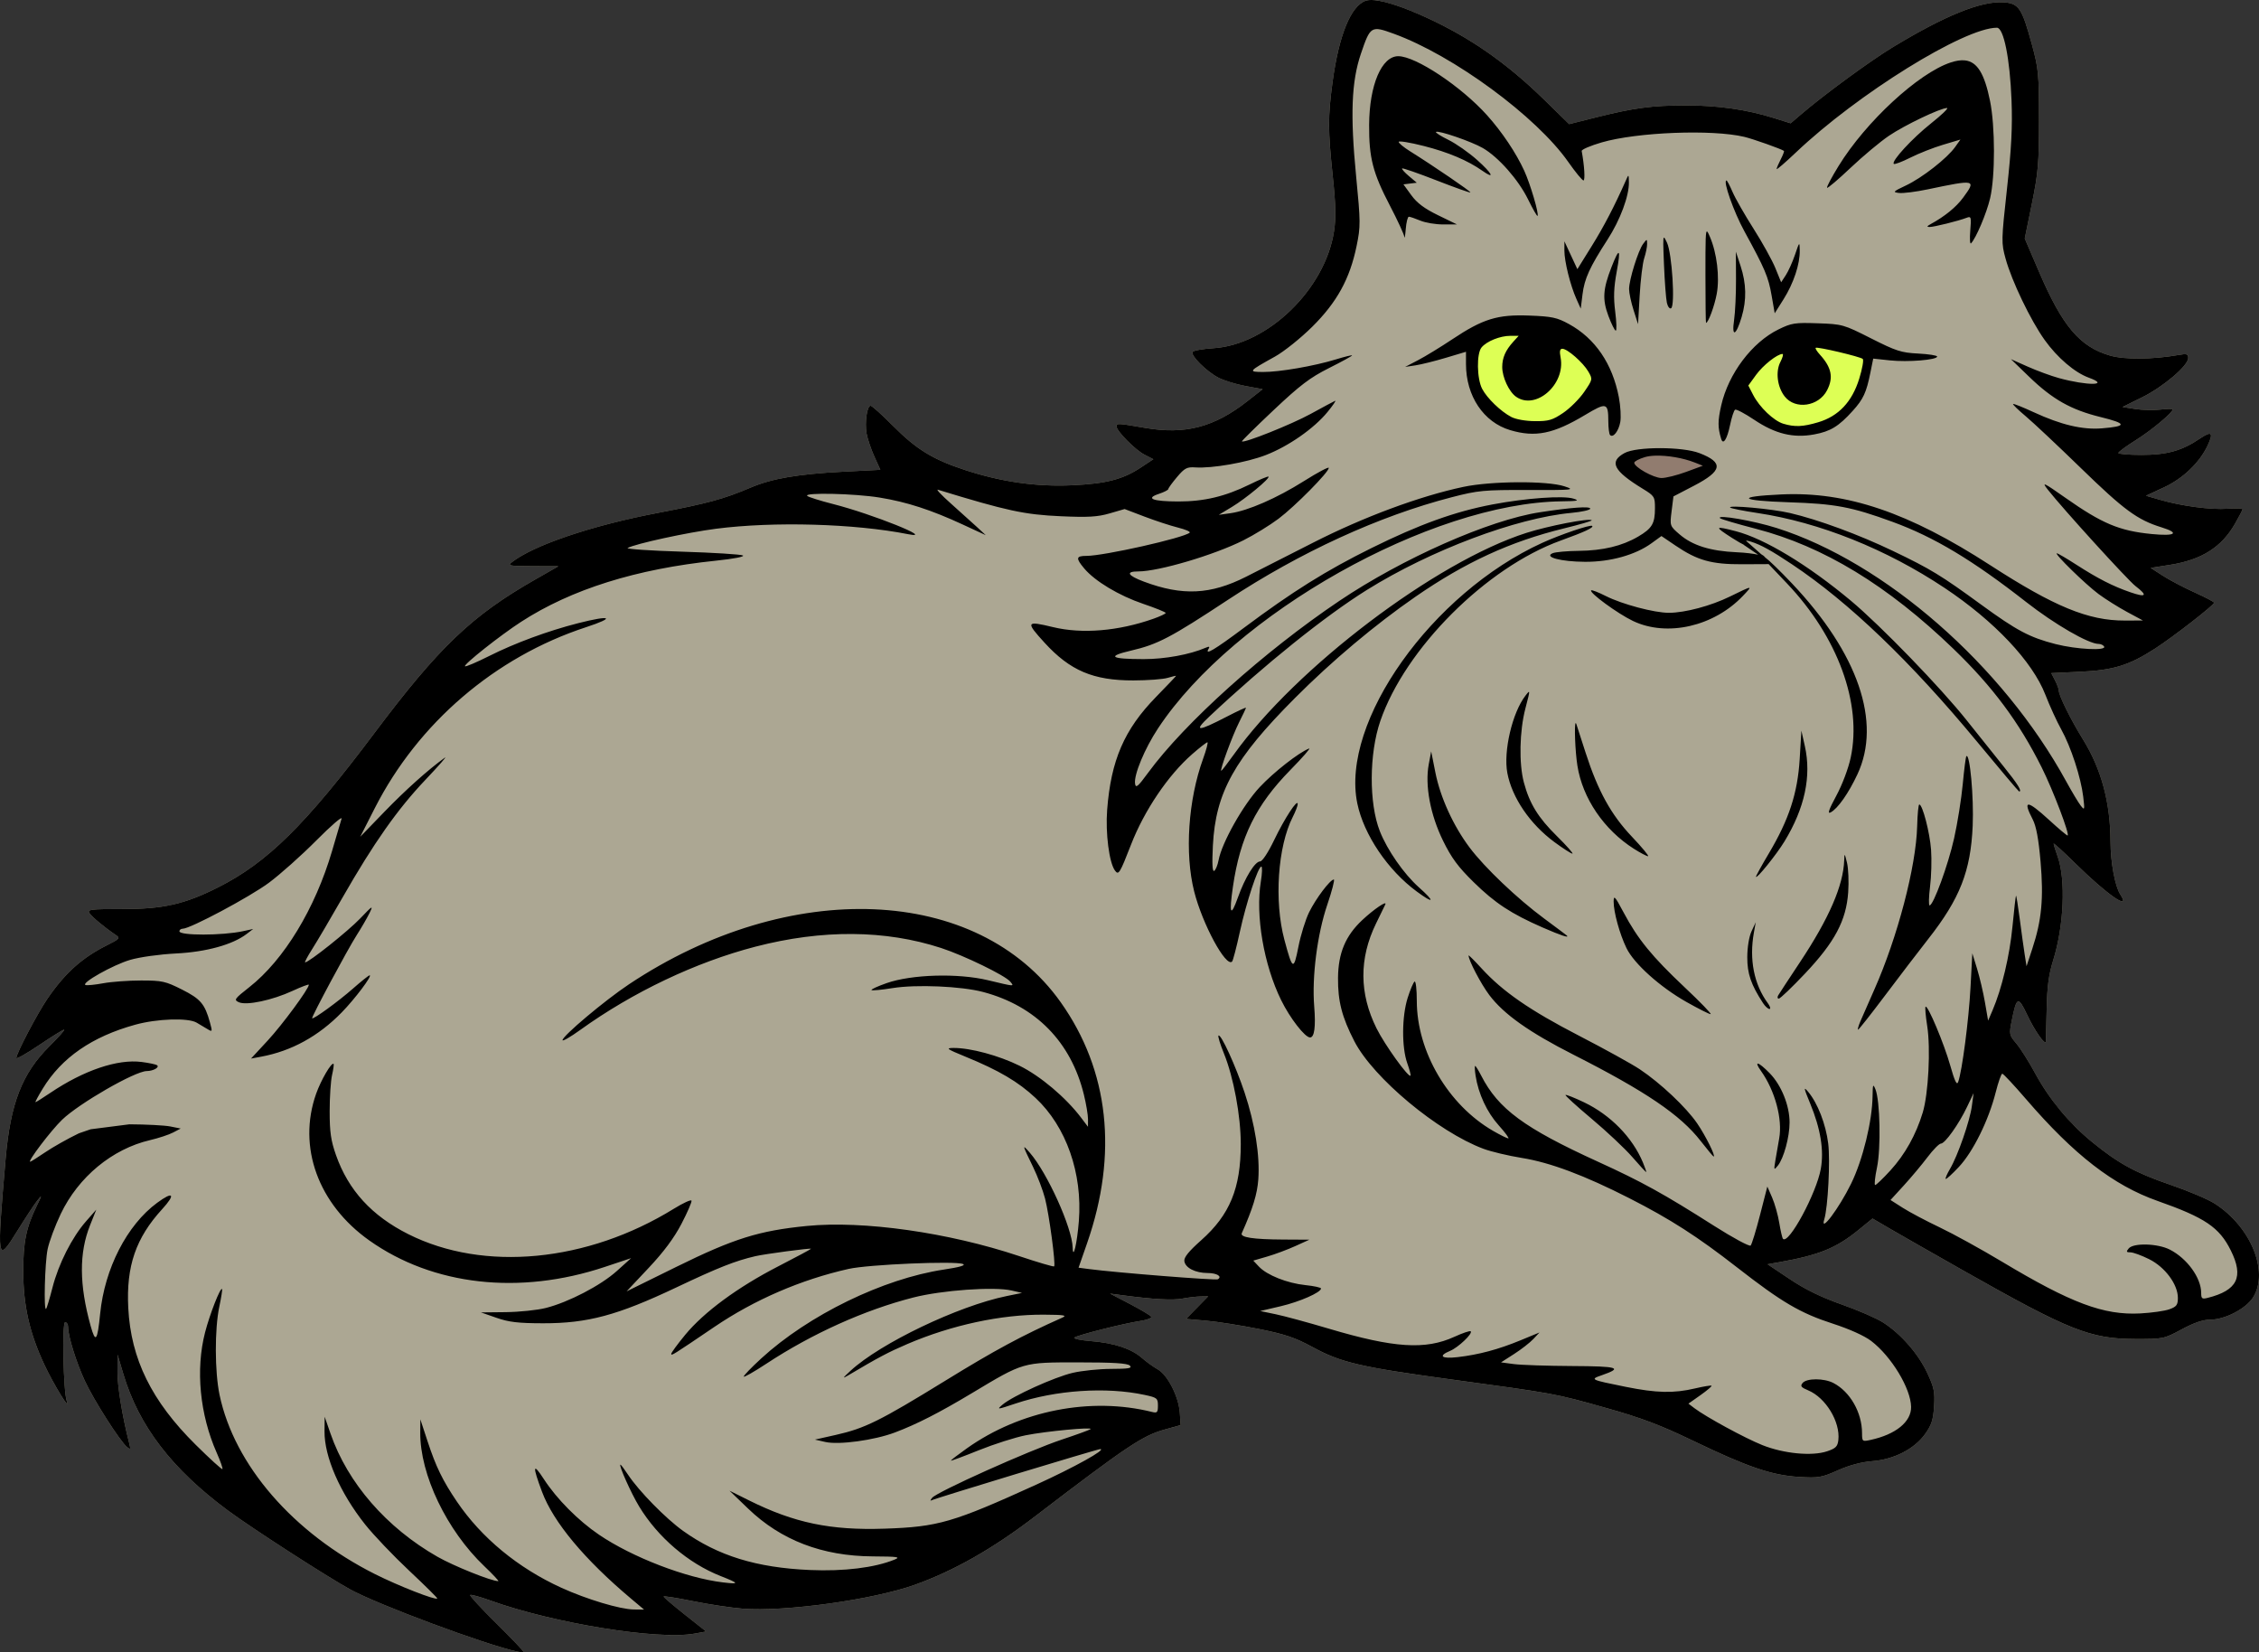 <?xml version="1.0" encoding="UTF-8" standalone="no"?>
<!-- Created with Inkscape (http://www.inkscape.org/) -->

<svg
   version="1.1"
   id="svg1"
   width="1163.516"
   height="850.843"
   viewBox="0 0 1163.516 850.843"
   sodipodi:docname="55.svg"
   inkscape:version="1.3.2 (091e20ef0f, 2023-11-25)"
   xmlns:inkscape="http://www.inkscape.org/namespaces/inkscape"
   xmlns:sodipodi="http://sodipodi.sourceforge.net/DTD/sodipodi-0.dtd"
   xmlns="http://www.w3.org/2000/svg"
   xmlns:svg="http://www.w3.org/2000/svg">
  <rect x="0" y="0" width="1163.516" height="850.843" fill="#333333" stroke="none"/>
  <defs
     id="defs1" />
  <sodipodi:namedview
     id="namedview1"
     pagecolor="#ffffff"
     bordercolor="#000000"
     borderopacity="0.25"
     inkscape:showpageshadow="2"
     inkscape:pageopacity="0.0"
     inkscape:pagecheckerboard="0"
     inkscape:deskcolor="#d1d1d1"
     showgrid="false"
     inkscape:zoom="0.49186107"
     inkscape:cx="820.3536"
     inkscape:cy="212.45837"
     inkscape:window-width="1920"
     inkscape:window-height="1011"
     inkscape:window-x="0"
     inkscape:window-y="0"
     inkscape:window-maximized="1"
     inkscape:current-layer="layer1" />
  <g
     inkscape:groupmode="layer"
     id="layer1"
     inkscape:label="Layer 1"
     transform="translate(-246.266,-212.39)">
    <path
       style="fill:#aca793"
       d="m 512.667,1062.932 c -16.334,-3.532 -71.743,-24.143 -86,-31.99 -12.218,-6.725 -50.702,-31.552 -62.931,-40.6 -28.932,-21.404 -45.955,-43.603 -53.94,-70.343 l -2.986,-10 -0.054,8.667 c -0.047,7.491 2.508,23.123 5.991,36.667 0.893,3.471 0.763,3.781 -0.986,2.341 -3.703,-3.048 -17.218,-24.235 -21.837,-34.231 -4.467,-9.668 -8.59,-22.975 -8.59,-27.723 0,-1.313 -0.683,-2.387 -1.517,-2.387 -1.679,0 -0.923,35.793 0.859,40.667 2.203,6.024 -6.73,-8.504 -11.539,-18.764 -7.647,-16.318 -10.832,-30.326 -10.891,-47.902 -0.052,-15.293 1.5,-22.828 7.029,-34.123 2.688,-5.492 2.701,-5.658 0.203,-2.543 -1.47,1.833 -6.139,8.93 -10.374,15.771 -10.41,16.813 -10.544,15.973 -5.944,-37.252 2.472,-28.606 8.495,-44.062 22.621,-58.049 4.705,-4.658 8.071,-8.47 7.48,-8.47 -0.59,0 -6.366,3.576 -12.834,7.946 -6.468,4.37 -11.76,7.357 -11.76,6.637 0,-2.319 10.869,-23.021 16.057,-30.583 9.032,-13.165 17.801,-21.045 30.504,-27.413 6.683,-3.35 7.035,-3.754 4.667,-5.354 -5.808,-3.926 -12.346,-9.363 -13.593,-11.305 -1.18,-1.838 0.725,-2.07 16.85,-2.052 21.127,0.022 32.1,-2.453 49.375,-11.139 25.424,-12.783 44.994,-32.082 80.517,-79.404 33.411,-44.508 50.164,-60.51 82.901,-79.186 l 11.944,-6.814 -13.277,-0.042 c -12.252,-0.039 -13.071,-0.202 -10.611,-2.108 11.282,-8.738 41.091,-18.815 74.667,-25.241 26.423,-5.057 34.409,-7.233 48.374,-13.181 10.851,-4.622 24.468,-6.936 47.811,-8.126 l 18.852,-0.961 -3.093,-6.837 c -1.701,-3.76 -3.501,-9.087 -4,-11.837 -1.029,-5.674 0.225,-14.333 2.075,-14.333 0.677,0 5.9,4.697 11.606,10.438 12.007,12.079 20.511,17.275 37.2,22.729 18.574,6.07 36.762,8.647 55.014,7.795 17.576,-0.82 26.127,-3.035 35.374,-9.159 l 6.425,-4.256 -4.583,-2.351 c -4.73,-2.427 -14.388,-12.182 -14.388,-14.533 0,-1.729 0.5,-1.703 14.763,0.758 20.596,3.554 35.588,-0.376 52.716,-13.818 l 7.8,-6.122 -8.798,-1.624 c -4.839,-0.893 -11.127,-2.824 -13.973,-4.29 -6.115,-3.15 -14.476,-11.461 -13.356,-13.274 0.432,-0.699 5.302,-1.561 10.822,-1.915 27.959,-1.794 57.46,-30.389 62.039,-60.132 1.072,-6.965 0.923,-13.623 -0.641,-28.506 -2.498,-23.777 -2.511,-30.523 -0.099,-48.406 3.248,-24.077 9.396,-39.197 17.03,-41.882 4.473,-1.573 15.925,1.598 31.435,8.704 22.43,10.276 41.311,23.449 60.502,42.21 l 12.908,12.619 13.759,-3.459 c 19.556,-4.917 28.971,-6.17 46.426,-6.18 16.414,-0.009 31.413,2.146 45.275,6.506 l 8.608,2.707 5.392,-4.625 c 11.499,-9.863 35.272,-27.299 46.725,-34.27 27.139,-16.519 45.914,-24.157 57.535,-23.406 7.873,0.509 9.46,2.869 14.624,21.742 3.378,12.346 3.648,15.208 3.652,38.667 0,22.437 -0.416,27.385 -3.672,43.275 l -3.676,17.941 7.474,17.392 c 11.959,27.828 20.925,38.382 36.44,42.892 7.465,2.17 21.965,2.046 35.289,-0.302 4.277,-0.754 5,-0.528 5,1.559 0,3.92 -12.802,14.834 -23.743,20.242 l -10.098,4.991 6.587,1.038 c 3.623,0.571 9.437,0.702 12.921,0.293 3.483,-0.41 6.333,-0.462 6.333,-0.116 0,1.686 -10.988,10.86 -18.989,15.853 -4.944,3.086 -8.994,6.06 -9,6.61 -0.01,0.55 5.382,1 11.974,1 13.098,0 20.843,-2.176 30.076,-8.45 6.004,-4.08 7.091,-3.049 3.893,3.691 -4.189,8.827 -12.699,16.962 -22.489,21.497 l -9.239,4.279 7.22,2.097 c 11.107,3.226 26.24,5.23 34.806,4.611 4.261,-0.308 7.741,-0.222 7.734,0.191 -0.01,0.413 -1.772,3.819 -3.922,7.567 -6.921,12.067 -17.157,18.549 -33.343,21.116 l -10.056,1.595 6.352,4.083 c 3.494,2.246 10.843,6.102 16.332,8.57 5.489,2.468 9.981,4.84 9.981,5.272 0,1.231 -21.087,17.608 -30.471,23.662 -13.358,8.618 -21.348,11.087 -38.467,11.888 l -14.94,0.699 1.94,3.75 c 1.067,2.063 1.939,4.419 1.939,5.235 0,2.563 6.117,14.913 12.477,25.189 9.476,15.312 14.097,32.566 14.164,52.881 0.034,10.4 2.334,22.79 4.98,26.829 5.92,9.036 -6.484,0.493 -23.287,-16.037 -6.05,-5.952 -11,-10.46 -11,-10.019 0,0.442 0.938,3.428 2.085,6.637 4.256,11.911 3.224,35.738 -2.314,53.456 -2.287,7.316 -3.113,13.493 -3.348,25.045 -0.172,8.433 -0.357,15.933 -0.412,16.667 -0.188,2.528 -5.742,-5.355 -9.734,-13.817 -4.514,-9.569 -5.35,-9.243 -7.818,3.048 -1.433,7.134 -1.363,7.486 2.366,11.917 2.113,2.511 6.44,9.358 9.616,15.215 7.269,13.408 17.462,25.74 29.233,35.37 13.614,11.138 22.513,15.998 40.644,22.198 8.992,3.075 19.168,7.39 22.612,9.59 18.587,11.87 28.096,34.954 19.877,48.253 -3.625,5.865 -14.517,11.56 -22.112,11.56 -3.756,0 -8.335,1.553 -14.738,5 -9.148,4.924 -9.513,4.999 -23.956,4.957 -23.128,-0.067 -33.867,-4.327 -87.751,-34.811 -16.27,-9.204 -33.618,-19.096 -38.551,-21.982 l -8.969,-5.246 -7.205,5.868 c -11.534,9.395 -20.34,12.976 -40.858,16.617 l -6,1.065 11.48,7.675 c 7.975,5.332 16.116,9.306 26.667,13.017 8.352,2.938 17.977,7.128 21.389,9.312 9.119,5.837 18.088,16.091 22.703,25.952 3.522,7.527 3.992,9.83 3.52,17.25 -0.441,6.926 -1.331,9.655 -4.657,14.278 -5.544,7.705 -16.017,13.058 -27.233,13.921 -5.463,0.42 -11.818,2.119 -17.656,4.719 -8.387,3.736 -9.998,4.01 -20,3.399 -14.027,-0.856 -26.414,-5.067 -54.212,-18.433 -17.469,-8.399 -26.842,-11.938 -45.509,-17.184 -26.286,-7.387 -25.356,-7.216 -79.892,-14.646 -46.477,-6.332 -56.371,-8.648 -70.985,-16.613 -8.874,-4.836 -14.104,-6.601 -27.614,-9.314 -9.167,-1.841 -21.357,-3.761 -27.089,-4.267 l -10.423,-0.919 5.7,-5.808 5.7,-5.808 -3.944,0.058 c -2.169,0.032 -6.344,0.521 -9.278,1.088 -4.99,0.963 -14.976,0.417 -30.667,-1.676 l -6.667,-0.89 10.234,5.343 c 5.628,2.938 10.572,5.891 10.986,6.561 0.414,0.67 -2.082,1.643 -5.546,2.163 -8.711,1.306 -32.773,7.393 -34.076,8.619 -0.588,0.553 3.312,1.358 8.667,1.788 11.851,0.951 20.723,3.895 26.171,8.684 2.25,1.978 5.888,4.599 8.085,5.824 5.13,2.861 10.848,14.074 11.413,22.382 l 0.433,6.37 -8.183,2.265 c -11.437,3.166 -19.478,8.551 -66.85,44.776 -21.691,16.587 -41.549,27.886 -61.799,35.163 -21.449,7.708 -67.073,14.042 -88.747,12.321 -5.933,-0.471 -17.537,-2.228 -25.787,-3.904 -8.25,-1.676 -14.967,-2.722 -14.926,-2.324 0.041,0.398 4.982,4.608 10.982,9.356 l 10.908,8.633 -5.982,1.088 c -18.731,3.408 -72.675,-5.337 -105.122,-17.041 -5.369,-1.937 -10.065,-3.219 -10.436,-2.849 -0.37,0.37 5.774,7.026 13.653,14.792 7.879,7.765 14.085,14.299 13.791,14.519 -0.294,0.22 -1.735,0.141 -3.202,-0.176 z"
       id="path4" />
    <path
       style="fill:#917c6f"
       d="m 1083.31,451.979 15.099,11.559 c 0,0 7.309,-0.271 8.839,-0.271 1.53,0 16.951,-6.933 16.951,-6.933 l 2.041,-5.174 -17.015,-5.502 -11.234,-0.296 -10.577,1.691 z"
       id="path3" />
    <path
       id="path2"
       style="fill:#ddff55"
       d="m 1023.883,377.469 -16.523,5.688 -4.049,6.289 1.846,18.717 4.396,11.824 10.27,9.857 10.422,1.033 11.338,2.01 18.119,-8.084 c 0,0 8.879,-9.728 8.879,-11.596 0,-1.868 -0.65,-8.965 -0.65,-8.965 l -20.033,-18.021 z m 155.246,10.26 -14.875,0.258 -11.156,7.186 -12.686,12.246 8.789,14.965 9.803,8.014 10.918,5.08 15.959,-3.451 9.742,-4.918 7.375,-10.414 5.424,-21.596 -20.033,-5.025 z" />
    <path
       id="path1"
       style="fill:#000000"
       d="M 954.255 212.482 C 952.31 212.295 950.756 212.392 949.638 212.785 C 942.003 215.47 935.856 230.589 932.608 254.666 C 930.196 272.549 930.21 279.295 932.708 303.072 C 934.271 317.954 934.421 324.613 933.348 331.578 C 928.77 361.321 899.268 389.916 871.309 391.711 C 865.789 392.065 860.919 392.926 860.487 393.625 C 859.366 395.438 867.728 403.75 873.843 406.9 C 876.689 408.366 882.976 410.296 887.815 411.189 L 896.614 412.814 L 888.813 418.935 C 871.686 432.378 856.692 436.308 836.096 432.754 C 821.834 430.292 821.335 430.267 821.335 431.996 C 821.335 434.347 830.991 444.102 835.721 446.529 L 840.305 448.881 L 833.88 453.136 C 824.633 459.261 816.082 461.474 798.507 462.295 C 780.255 463.146 762.067 460.569 743.493 454.5 C 726.803 449.046 718.299 443.851 706.292 431.771 C 700.585 426.03 695.363 421.334 694.686 421.334 C 692.836 421.334 691.581 429.992 692.61 435.666 C 693.109 438.416 694.909 443.743 696.61 447.504 L 699.704 454.34 L 680.852 455.3 C 657.51 456.491 643.893 458.806 633.042 463.427 C 619.077 469.375 611.09 471.552 584.667 476.609 C 551.091 483.035 521.282 493.111 510.001 501.849 C 507.54 503.755 508.36 503.918 520.612 503.957 L 533.889 504 L 521.944 510.814 C 489.208 529.49 472.454 545.492 439.044 590 C 403.521 637.321 383.952 656.621 358.528 669.404 C 341.253 678.09 330.28 680.565 309.153 680.543 C 293.027 680.526 291.121 680.758 292.302 682.595 C 293.549 684.537 300.087 689.974 305.895 693.9 C 308.263 695.501 307.912 695.904 301.229 699.254 C 288.526 705.621 279.757 713.501 270.725 726.666 C 265.537 734.228 254.667 754.931 254.667 757.25 C 254.667 757.97 259.959 754.983 266.427 750.613 C 272.894 746.243 278.67 742.666 279.261 742.666 C 279.851 742.666 276.485 746.478 271.78 751.136 C 257.655 765.123 251.633 780.58 249.161 809.185 C 244.561 862.41 244.694 863.251 255.104 846.437 C 259.34 839.596 264.009 832.499 265.479 830.666 C 267.977 827.551 267.964 827.717 265.276 833.209 C 259.748 844.504 258.195 852.041 258.247 867.334 C 258.306 884.909 261.491 898.918 269.138 915.236 C 273.946 925.497 282.879 940.023 280.677 934 C 278.894 929.126 278.138 893.334 279.817 893.334 C 280.652 893.334 281.335 894.408 281.335 895.72 C 281.335 900.468 285.458 913.775 289.925 923.443 C 294.543 933.439 308.058 954.625 311.761 957.674 C 313.51 959.113 313.64 958.805 312.747 955.334 C 309.263 941.79 306.71 926.157 306.757 918.666 L 306.809 910 L 309.796 920 C 317.781 946.739 334.805 968.94 363.737 990.343 C 375.966 999.391 414.449 1024.218 426.667 1030.943 C 440.924 1038.79 496.333 1059.399 512.667 1062.931 C 514.133 1063.248 515.576 1063.329 515.87 1063.109 C 516.164 1062.889 509.958 1056.355 502.079 1048.59 C 494.2 1040.825 488.056 1034.167 488.427 1033.797 C 488.797 1033.426 493.493 1034.709 498.862 1036.646 C 531.309 1048.35 585.252 1057.095 603.983 1053.687 L 609.966 1052.599 L 599.057 1043.966 C 593.058 1039.218 588.116 1035.007 588.075 1034.609 C 588.035 1034.211 594.751 1035.257 603.001 1036.933 C 611.251 1038.609 622.855 1040.367 628.788 1040.838 C 650.462 1042.559 696.087 1036.225 717.536 1028.517 C 737.786 1021.24 757.644 1009.94 779.335 993.353 C 826.707 957.128 834.748 951.743 846.184 948.578 L 854.368 946.312 L 853.934 939.943 C 853.369 931.635 847.652 920.421 842.522 917.56 C 840.325 916.335 836.686 913.714 834.436 911.736 C 828.989 906.947 820.115 904.004 808.264 903.052 C 802.91 902.623 799.01 901.819 799.598 901.265 C 800.902 900.039 824.964 893.952 833.675 892.646 C 837.139 892.127 839.636 891.152 839.221 890.482 C 838.807 889.812 833.864 886.86 828.235 883.922 L 818.001 878.58 L 824.667 879.468 C 840.357 881.562 850.345 882.109 855.335 881.146 C 858.268 880.58 862.443 880.09 864.612 880.058 L 868.555 880 L 862.856 885.808 L 857.155 891.615 L 867.579 892.535 C 873.311 893.04 885.5 894.959 894.667 896.8 C 908.177 899.514 913.408 901.279 922.282 906.115 C 936.896 914.08 946.79 916.396 993.266 922.728 C 1047.801 930.158 1046.873 929.988 1073.159 937.375 C 1091.826 942.62 1101.198 946.159 1118.667 954.558 C 1146.465 967.924 1158.853 972.136 1172.88 972.992 C 1182.881 973.602 1184.493 973.327 1192.88 969.591 C 1198.718 966.991 1205.073 965.293 1210.536 964.873 C 1221.751 964.01 1232.225 958.656 1237.768 950.951 C 1241.095 946.328 1241.986 943.6 1242.427 936.674 C 1242.899 929.254 1242.427 926.95 1238.905 919.424 C 1234.29 909.562 1225.323 899.31 1216.204 893.472 C 1212.793 891.289 1203.168 887.098 1194.815 884.16 C 1184.265 880.449 1176.123 876.474 1168.147 871.142 L 1156.667 863.468 L 1162.667 862.404 C 1183.185 858.763 1191.992 855.181 1203.526 845.787 L 1210.731 839.918 L 1219.698 845.164 C 1224.631 848.049 1241.979 857.942 1258.249 867.146 C 1312.133 897.63 1322.873 901.889 1346.001 901.957 C 1360.444 901.999 1360.81 901.923 1369.958 897 C 1376.361 893.553 1380.94 892 1384.696 892 C 1392.291 892 1403.182 886.305 1406.807 880.439 C 1415.026 867.141 1405.517 844.058 1386.93 832.187 C 1383.486 829.987 1373.309 825.672 1364.317 822.597 C 1346.186 816.398 1337.289 811.536 1323.675 800.398 C 1311.903 790.768 1301.711 778.437 1294.442 765.029 C 1291.267 759.172 1286.938 752.325 1284.825 749.814 C 1281.097 745.383 1281.027 745.03 1282.46 737.896 C 1284.928 725.606 1285.764 725.281 1290.278 734.849 C 1294.27 743.311 1299.822 751.194 1300.011 748.666 C 1300.066 747.932 1300.251 740.433 1300.423 732 C 1300.658 720.449 1301.485 714.271 1303.772 706.955 C 1309.311 689.237 1310.341 665.409 1306.085 653.498 C 1304.938 650.289 1304.001 647.303 1304.001 646.861 C 1304.001 646.419 1308.951 650.929 1315.001 656.881 C 1331.803 673.41 1344.208 681.953 1338.288 672.918 C 1335.642 668.879 1333.341 656.488 1333.307 646.088 C 1333.241 625.774 1328.619 608.518 1319.143 593.207 C 1312.784 582.931 1306.667 570.582 1306.667 568.019 C 1306.667 567.202 1305.794 564.846 1304.727 562.783 L 1302.788 559.033 L 1317.727 558.334 C 1334.846 557.533 1342.838 555.065 1356.196 546.447 C 1365.58 540.393 1386.667 524.016 1386.667 522.785 C 1386.666 522.353 1382.173 519.981 1376.684 517.513 C 1371.195 515.045 1363.846 511.189 1360.352 508.943 L 1354.001 504.859 L 1364.057 503.265 C 1380.244 500.698 1390.478 494.215 1397.399 482.148 C 1399.549 478.4 1401.311 474.995 1401.321 474.582 C 1401.331 474.168 1397.848 474.082 1393.587 474.39 C 1385.02 475.01 1369.888 473.005 1358.78 469.779 L 1351.561 467.683 L 1360.8 463.404 C 1370.59 458.869 1379.101 450.733 1383.29 441.906 C 1386.488 435.166 1385.399 434.137 1379.395 438.216 C 1370.162 444.491 1362.417 446.666 1349.319 446.666 C 1342.727 446.666 1337.336 446.216 1337.347 445.666 C 1337.357 445.116 1341.403 442.142 1346.347 439.056 C 1354.347 434.063 1365.335 424.889 1365.335 423.203 C 1365.335 422.857 1362.484 422.91 1359.001 423.32 C 1355.517 423.73 1349.704 423.598 1346.081 423.027 L 1339.493 421.99 L 1349.591 417 C 1360.532 411.592 1373.335 400.678 1373.335 396.758 C 1373.335 394.67 1372.612 394.445 1368.335 395.199 C 1355.011 397.547 1340.511 397.67 1333.046 395.5 C 1317.531 390.989 1308.563 380.435 1296.604 352.607 L 1289.132 335.216 L 1292.807 317.275 C 1296.063 301.385 1296.479 296.436 1296.479 274 C 1296.479 250.542 1296.205 247.68 1292.827 235.334 C 1287.664 216.46 1286.075 214.1 1278.202 213.591 C 1266.581 212.841 1247.806 220.477 1220.667 236.996 C 1209.214 243.967 1185.442 261.404 1173.942 271.267 L 1168.55 275.89 L 1159.942 273.183 C 1146.08 268.824 1131.081 266.668 1114.667 266.677 C 1097.213 266.686 1087.797 267.94 1068.241 272.857 L 1054.483 276.318 L 1041.575 263.699 C 1022.384 244.938 1003.503 231.764 981.073 221.488 C 969.44 216.159 960.09 213.043 954.255 212.482 z M 1274.803 226.666 C 1278.292 226.666 1281.488 242.548 1282.319 264 C 1282.847 277.62 1282.278 288.718 1279.981 309.599 C 1277.042 336.321 1277.019 337.465 1279.261 345.599 C 1282.459 357.204 1292.09 377.251 1299.366 387.447 C 1305.896 396.598 1314.889 404.276 1322.151 406.902 C 1333.459 410.991 1321.417 411.136 1306.69 407.088 C 1302.67 405.982 1295.469 403.339 1290.69 401.213 L 1282.001 397.345 L 1291.389 406.416 C 1303.457 418.074 1312.979 423.441 1328.235 427.183 C 1341.788 430.508 1341.938 431.937 1328.843 432.988 C 1318.844 433.791 1307.821 431.18 1293.727 424.668 C 1288.145 422.089 1283.37 420.187 1283.116 420.441 C 1282.862 420.696 1285.807 423.549 1289.661 426.783 C 1293.514 430.016 1306.274 442.004 1318.016 453.422 C 1340.285 475.076 1347.151 480.121 1359.587 483.968 C 1369.19 486.94 1366.714 488.612 1354.493 487.408 C 1337.828 485.766 1328.996 482.057 1310.069 468.752 C 1298.743 460.789 1297.65 460.285 1301.028 464.58 C 1308.818 474.483 1342.21 511.198 1346.182 514.228 C 1352.608 519.129 1351.728 520.221 1343.604 517.425 C 1334.51 514.297 1326.87 510.401 1315.626 503.158 C 1310.653 499.954 1306.171 497.334 1305.667 497.334 C 1304.043 497.334 1320.456 513.362 1327.159 518.322 C 1330.729 520.964 1337.328 525.109 1341.825 527.533 L 1350.001 531.939 L 1340.614 531.97 C 1321.885 532.031 1304.359 524.814 1271.335 503.449 C 1229.31 476.261 1197.48 465.472 1163.85 467.013 C 1140.031 468.105 1141.932 470.218 1167.479 471.047 C 1191.561 471.828 1199.875 473.395 1221.097 481.158 C 1242.51 488.99 1262.3 500.866 1289.844 522.41 C 1304.509 533.88 1322.004 544 1327.169 544 C 1328.274 544 1329.547 544.6 1330.001 545.334 C 1331.415 547.621 1315.776 546.841 1305.009 544.088 C 1291.682 540.679 1285.011 537.143 1266.667 523.761 C 1245.95 508.649 1240.734 505.473 1221.335 496.166 C 1203.654 487.683 1182.815 480.005 1168.198 476.59 C 1159.01 474.443 1136.109 472.35 1137.405 473.775 C 1137.81 474.221 1144.125 475.483 1151.438 476.582 C 1183.378 481.379 1217.782 495.15 1247.85 515.17 C 1273.483 532.236 1293.108 553.035 1299.757 570.183 C 1301.992 575.949 1305.661 583.966 1307.911 588 C 1312.885 596.918 1318.059 612.74 1319.245 622.666 C 1320.065 629.527 1319.984 629.829 1318.001 627.334 C 1316.835 625.867 1313.416 620.166 1310.403 614.666 C 1277.746 555.044 1217.096 502.007 1161.335 484.304 C 1149.584 480.574 1130.243 477.226 1132.186 479.258 C 1132.655 479.747 1140.95 482.198 1150.622 484.705 C 1185.393 493.716 1218.543 513.866 1252.499 546.631 C 1272.62 566.046 1286.213 584.314 1297.839 607.568 C 1303.741 619.375 1312.588 642.666 1311.169 642.666 C 1310.752 642.666 1306.48 639.066 1301.678 634.666 C 1290.273 624.215 1287.888 624.141 1293.239 634.402 C 1295.029 637.835 1296.252 644.421 1297.268 656.084 C 1298.917 675.009 1297.85 686.334 1293.04 700.925 L 1290.05 710 L 1289.104 704 C 1288.585 700.7 1287.435 692.438 1286.55 685.64 C 1285.664 678.843 1284.797 673.443 1284.622 673.64 C 1284.447 673.838 1283.627 681.01 1282.802 689.576 C 1281.353 704.61 1277.319 721.568 1272.552 732.666 L 1270.261 738 L 1268.636 728.599 C 1267.742 723.429 1265.912 715.628 1264.567 711.265 L 1262.122 703.334 L 1261.196 720.865 C 1260.312 737.609 1256.843 764.157 1254.829 769.601 C 1254.136 771.474 1253.033 769.174 1250.747 761.084 C 1247.547 749.761 1239.135 729.754 1238.036 730.853 C 1237.701 731.188 1238.083 735.632 1238.884 740.73 C 1240.715 752.385 1239.517 775.661 1236.589 785.334 C 1233.13 796.756 1227.449 806.931 1219.946 815.14 C 1216.163 819.28 1212.629 822.666 1212.094 822.666 C 1211.56 822.666 1211.976 818.616 1213.02 813.666 C 1215.111 803.758 1214.62 779.141 1212.216 773.334 C 1211 770.397 1210.828 770.804 1210.753 776.756 C 1210.59 789.78 1205.707 809.732 1199.68 822 C 1193.408 834.769 1183.553 847.856 1185.874 840.334 C 1187.761 834.219 1189.012 810.095 1187.901 801.25 C 1186.647 791.264 1182.433 780.416 1177.571 774.666 C 1175.122 771.769 1175.257 772.556 1178.604 780.666 C 1183.993 793.72 1185.8 804.83 1184.085 814.357 C 1181.812 826.979 1167.571 853.347 1164.62 850.396 C 1164.236 850.012 1163.374 846.348 1162.708 842.254 C 1162.042 838.159 1160.384 832.253 1159.022 829.131 L 1156.546 823.453 L 1152.79 838.06 C 1150.724 846.094 1148.55 853.188 1147.958 853.826 C 1147.366 854.464 1138.884 849.899 1129.108 843.681 C 1103.181 827.191 1091.899 820.959 1069.337 810.668 C 1031.313 793.324 1017.959 783.484 1009.175 766.334 C 1007.766 763.584 1006.363 761.334 1006.057 761.334 C 1005.752 761.334 1005.848 763.584 1006.272 766.334 C 1007.718 775.711 1012.136 785.195 1018.196 791.935 C 1021.525 795.637 1023.742 798.661 1023.124 798.654 C 1022.506 798.647 1019.001 796.914 1015.335 794.802 C 992.185 781.471 976.001 753.925 976.001 727.853 C 976.001 721.981 975.49 717.492 974.864 717.879 C 974.238 718.265 972.63 722.051 971.292 726.291 C 968.269 735.866 968.176 751.766 971.095 759.947 C 972.261 763.218 973.013 766.098 972.766 766.345 C 971.678 767.434 959.494 750.478 955.272 742 C 946.325 724.031 946.23 705.979 954.991 688 C 957.314 683.233 959.461 678.824 959.763 678.203 C 960.892 675.872 953.939 680.575 947.893 686.23 C 939.279 694.288 935.535 703.226 935.423 716 C 935.317 727.998 937.435 736.2 943.858 748.66 C 953.589 767.535 986.818 795.212 1010.296 803.996 C 1014.251 805.476 1023.202 807.607 1030.184 808.73 C 1044.699 811.066 1062.421 817.711 1085.481 829.465 C 1106.625 840.242 1120.502 849.152 1140.974 865.101 C 1164.015 883.053 1173.49 888.618 1190.294 894.064 C 1198.873 896.845 1206.564 900.315 1210.046 902.976 C 1220.451 910.928 1230.425 927.396 1230.593 936.898 C 1230.728 944.595 1222.706 951.129 1209.667 953.943 C 1205.459 954.851 1205.337 954.75 1205.327 950.439 C 1205.309 939.8 1199.16 929.059 1190.536 924.599 C 1185.707 922.102 1176.795 922.104 1174.722 924.603 C 1173.396 926.2 1173.897 926.865 1177.579 928.404 C 1186.635 932.188 1194.187 944.636 1193.12 954.023 C 1192.745 957.323 1191.761 958.303 1187.335 959.789 C 1179.543 962.404 1164.991 961.013 1153.958 956.599 C 1145.013 953.021 1124.91 942.09 1118.952 937.564 L 1115.903 935.248 L 1122.099 930.881 C 1125.505 928.479 1128.073 926.293 1127.803 926.023 C 1127.534 925.753 1123.717 926.378 1119.323 927.412 C 1108.317 930.001 1099.495 929.8 1083.591 926.595 C 1065.372 922.925 1065.07 922.779 1071.169 920.66 C 1082.381 916.765 1079.95 916.003 1055.934 915.883 C 1043.138 915.818 1029.676 915.368 1026.02 914.883 L 1019.374 914 L 1026.099 909.691 C 1029.796 907.322 1034.256 903.857 1036.009 901.992 L 1039.194 898.601 L 1029.343 902.664 C 1017.979 907.35 1007.89 910.045 997.001 911.304 C 988.665 912.269 986.813 910.7 993.177 908.064 C 997.332 906.343 1004.917 899.136 1003.774 897.994 C 1003.389 897.609 999.616 898.877 995.389 900.812 C 980.429 907.662 964.232 906.615 930.667 896.631 C 920.034 893.467 907.735 890.131 903.335 889.216 L 895.335 887.554 L 905.835 885.103 C 915.668 882.806 926.667 877.971 926.667 875.945 C 926.667 875.451 923.044 874.668 918.616 874.205 C 909.217 873.222 898.821 869.086 894.686 864.685 L 891.776 861.588 L 898.968 859.498 C 902.923 858.348 909.423 855.924 913.413 854.113 L 920.667 850.82 L 907.167 850.744 C 891.652 850.656 884.896 849.621 885.852 847.484 C 891.527 834.797 893.82 827.336 894.366 819.785 C 895.249 807.572 892.67 791.228 887.315 775.105 C 882.749 761.357 875.034 744.524 873.843 745.715 C 873.484 746.073 874.741 750.183 876.638 754.849 C 881.631 767.137 885.335 787.041 885.335 801.595 C 885.335 824.305 879.703 837.989 864.97 851.084 C 858.497 856.836 855.994 859.944 856.274 861.881 C 856.774 865.334 861.922 867.955 868.255 867.98 C 873.044 867.999 875.904 869.745 873.538 871.207 C 872.495 871.852 821.187 867.787 807.227 865.953 L 801.788 865.238 L 806.167 852.668 C 822.204 806.639 817.504 763.661 792.593 728.539 C 749.836 668.258 652.941 664.228 570.233 719.289 C 557.754 727.597 536.001 745.883 536.001 748.064 C 536.001 748.779 540.051 746.447 545.001 742.883 C 572.153 723.33 604.603 707.896 635.335 699.918 C 669.758 690.981 702.256 691.216 731.03 700.609 C 742.805 704.453 763.955 714.733 766.569 717.883 C 768.764 720.528 769.192 720.554 755.106 717.185 C 739.633 713.485 715.846 714.169 702.927 718.687 C 698.302 720.305 694.803 721.913 695.151 722.261 C 695.5 722.61 700.346 722.159 705.921 721.259 C 718.224 719.275 741.397 720.268 752.667 723.263 C 779.711 730.452 797.888 748.966 804.526 776.086 C 805.704 780.899 806.661 786.599 806.653 788.752 L 806.638 792.666 L 803.11 788 C 795.246 777.597 782.138 766.533 771.417 761.25 C 760.637 755.937 746.062 752.015 737.335 752.08 C 733.203 752.111 733.905 752.623 743.47 756.541 C 760.793 763.637 770.685 769.461 779.653 777.84 C 795.44 792.59 803.882 816.619 801.938 841.267 C 801.041 852.643 798.935 861.634 798.753 854.863 C 798.478 844.658 785.686 816.373 776.655 806 C 772.613 801.357 772.705 801.761 778.343 813.334 C 780.665 818.1 783.451 825.439 784.536 829.642 C 786.649 837.83 790.108 863.674 789.21 864.566 C 788.912 864.862 780.775 862.466 771.128 859.242 C 734.756 847.088 690.912 840.875 661.804 843.752 C 637.154 846.188 624.221 850.235 594.825 864.713 L 568.983 877.441 L 580.36 865.353 C 588.146 857.083 593.492 849.894 597.296 842.582 C 600.353 836.705 602.664 831.364 602.429 830.713 C 602.193 830.061 598.101 831.937 593.335 834.881 C 548.775 862.396 495.511 867.506 456.616 847.994 C 437.764 838.537 425.718 825.381 419.329 807.273 C 416.69 799.794 416.058 795.419 416.061 784.666 C 416.063 777.332 416.616 768.95 417.292 766.037 C 417.967 763.124 418.319 760.541 418.073 760.295 C 417.042 759.264 411.582 768.612 409.079 775.695 C 399.426 803.01 410.127 832.525 436.452 851.193 C 469.277 874.471 513.867 879.49 557.761 864.847 L 571.335 860.32 L 564.001 866.916 C 555.68 874.399 539.158 883.004 527.388 885.986 C 523.017 887.093 513.717 888.059 506.721 888.133 L 494.001 888.265 L 502.001 891.054 C 508.376 893.277 513.25 893.847 526.001 893.865 C 548.96 893.898 564.34 889.758 594.667 875.383 C 616.231 865.161 624.897 861.735 635.335 859.304 C 640.231 858.164 664.001 855.005 664.001 855.494 C 664.001 855.688 656.339 859.791 646.973 864.611 C 626.246 875.279 608.862 888.075 599.218 899.767 C 595.248 904.58 592.001 909.01 592.001 909.611 C 592.001 910.75 592.654 910.343 614.239 895.713 C 634.866 881.732 658.817 871.386 683.335 865.867 C 693.526 863.573 738.289 861.661 742.278 863.349 C 743.854 864.016 740.482 864.99 732.362 866.211 C 701.159 870.902 662.751 889.599 638.335 911.984 C 633.385 916.522 629.335 920.713 629.335 921.297 C 629.335 921.88 634.584 918.902 641.001 914.677 C 664.489 899.215 691.643 886.983 716.667 880.595 C 731.504 876.808 758.297 874.905 767.335 876.996 L 772.667 878.228 L 764.667 879.867 C 739.802 884.957 699.752 904.122 684.382 918.287 C 680.2 922.14 679.99 922.548 683.161 920.666 C 698.613 911.493 703.804 908.744 713.583 904.554 C 736.432 894.763 761.956 889.282 784.001 889.429 C 794.457 889.499 796.086 889.773 793.335 890.998 C 772.572 900.242 758.75 907.69 733.335 923.326 C 699.386 944.212 691.75 947.99 676.667 951.377 L 666.001 953.771 L 671.335 954.988 C 678.37 956.592 696.513 954.121 707.182 950.105 C 718.383 945.889 730.049 939.931 746.923 929.808 C 773.63 913.787 772.896 914 801.602 914 C 819.772 914 826.988 914.451 828.202 915.666 C 829.535 916.999 827.613 917.337 818.6 917.353 C 812.404 917.364 803.454 918.286 798.712 919.404 C 789.255 921.633 767.938 931.293 762.667 935.738 C 759.483 938.422 759.785 938.398 769.335 935.197 C 790.106 928.235 815.999 926.501 835.802 930.748 C 842.23 932.126 842.667 932.479 842.667 936.256 C 842.667 939.772 842.282 940.193 839.667 939.539 C 808.083 931.641 771.785 938.756 744.335 958.224 C 739.751 961.475 736.001 964.342 736.001 964.595 C 736.001 964.849 742.452 962.457 750.335 959.279 C 758.218 956.101 769.167 952.608 774.667 951.519 C 785.083 949.457 809.162 947.174 808.001 948.359 C 807.634 948.733 800.913 951.18 793.065 953.795 C 776.307 959.379 728.841 980.691 726.372 983.74 C 725.434 984.898 725.267 985.489 726.001 985.052 C 727.504 984.159 811.491 958.666 812.932 958.666 C 816.476 958.666 799.581 968.053 780.001 976.965 C 737.081 996.497 729.429 998.718 701.848 999.64 C 674.072 1000.569 655.39 996.679 632.145 985.125 L 622.001 980.082 L 631.569 989.289 C 648.519 1005.597 669.797 1013.759 695.761 1013.912 C 708.749 1013.988 710.314 1014.22 706.977 1015.582 C 696.778 1019.744 680.875 1021.695 663.384 1020.929 C 635.892 1019.726 616.082 1013.619 598.143 1000.818 C 589.201 994.437 575.34 980.306 569.778 971.902 C 567.872 969.022 566.101 966.666 565.843 966.666 C 564.732 966.666 571.268 981.294 575.471 988.218 C 585.096 1004.074 600.779 1017.474 617.36 1024.009 C 627.098 1027.847 627.287 1028.332 618.643 1027.308 C 599.697 1025.065 571.911 1014.377 554.772 1002.738 C 544.056 995.461 533.045 984.366 526.409 974.162 C 520.675 965.344 520.403 967.181 525.448 980.664 C 531.301 996.307 547.307 1015.509 571.335 1035.711 L 578.001 1041.316 L 572.667 1041.254 C 565.63 1041.172 548.419 1036.005 535.37 1030.058 C 513.086 1019.903 494.231 1004.346 481.583 985.681 C 474.277 974.9 470.787 967.726 466.495 954.666 L 462.77 943.334 L 462.718 950.121 C 462.555 971.764 476.361 1000.556 495.745 1019 C 500.176 1023.216 503.4 1026.666 502.907 1026.666 C 499.354 1026.666 480.035 1018.916 471.587 1014.101 C 445.327 999.136 425.322 976.118 416.522 950.742 L 413.491 942 L 413.413 949.459 C 413.275 962.589 421.375 981.165 434.366 997.513 C 438.675 1002.936 448.881 1013.641 457.044 1021.301 C 465.206 1028.96 471.712 1035.4 471.501 1035.611 C 470.54 1036.572 451.399 1029.069 439.335 1023.002 C 397.235 1001.829 366.956 966.901 359.348 930.734 C 356.851 918.861 356.788 896.845 359.22 885.334 C 360.226 880.567 360.865 876.467 360.638 876.222 C 359.758 875.278 354.331 889.135 351.893 898.547 C 346.935 917.693 349.174 940.876 357.882 960.539 C 359.799 964.868 361.123 968.657 360.821 968.959 C 360.519 969.26 354.321 963.617 347.048 956.42 C 324.346 933.953 313.674 912.287 312.329 885.933 C 311.232 864.439 316.205 849.953 329.776 835.103 C 336.887 827.322 335.579 825.659 327.2 831.828 C 311.671 843.261 300.177 865.625 297.852 888.927 C 296.439 903.094 295.478 904.319 292.942 895.197 C 287.039 873.965 286.954 857.638 292.669 843.326 L 295.86 835.334 L 290.595 841.334 C 283.33 849.613 276.426 863.246 273.294 875.492 C 271.846 881.153 270.362 886.082 269.997 886.447 C 268.709 887.735 269.354 862.704 270.788 855.732 C 271.587 851.846 274.631 843.662 277.552 837.545 C 286.644 818.501 304.095 804.079 323.532 799.545 C 327.904 798.525 333.246 796.765 335.405 795.634 L 339.329 793.578 L 333.999 792.509 C 331.098 791.928 321.615 791.44 312.891 791.4 L 292.956 793.953 L 286.979 796.008 C 286.857 796.066 286.795 796.089 286.667 796.15 C 281.167 798.799 273.458 803.149 269.534 805.816 C 265.61 808.483 262.137 810.666 261.817 810.666 C 260.299 810.666 272.486 794.623 278.21 789.088 C 286.947 780.636 315.81 764.023 321.829 763.98 C 325.305 763.955 328.737 761.946 327.067 760.914 C 326.397 760.499 322.881 759.772 319.257 759.297 C 306.888 757.675 289.445 763.567 272.2 775.191 C 268.276 777.836 264.832 780 264.546 780 C 264.26 780 265.946 776.85 268.294 773 C 278.023 757.044 293.692 746.227 315.973 740.084 C 327.142 737.004 343.104 736.465 347.505 739.019 C 349.065 739.925 351.566 741.41 353.061 742.32 C 355.684 743.916 355.73 743.8 354.409 738.988 C 351.78 729.414 349.586 726.828 339.999 722 C 331.496 717.718 329.764 717.334 318.946 717.334 C 312.462 717.334 303.709 717.971 299.495 718.75 C 295.281 719.529 291.162 719.943 290.343 719.67 C 287.659 718.775 304.467 709.299 313.335 706.707 C 318.269 705.264 328.429 703.849 336.927 703.42 C 352.541 702.631 366.096 698.882 373.335 693.353 L 376.667 690.808 L 371.335 691.959 C 360.783 694.235 338.667 694.263 338.667 692 C 338.667 691.266 339.443 690.666 340.391 690.666 C 344.252 690.666 374.891 674.328 384.757 667.009 C 390.574 662.694 401.556 652.901 409.161 645.248 C 416.766 637.594 422.632 632.533 422.194 634 C 421.756 635.466 419.549 642.966 417.288 650.666 C 408.578 680.332 392.525 706.746 374.69 720.758 C 366.96 726.831 366.611 727.335 369.309 728.539 C 373.282 730.311 386.522 727.5 397.001 722.658 C 401.584 720.54 405.335 719.132 405.335 719.529 C 405.335 721.61 391.716 740.089 384.2 748.207 L 375.563 757.537 L 380.782 756.568 C 396.393 753.675 410.273 746.053 422.257 733.791 C 429.115 726.773 438.22 714.666 436.641 714.666 C 436.19 714.666 432.31 717.758 428.016 721.537 C 420.623 728.045 407.688 737.456 407.03 736.804 C 406.532 736.311 425.341 701.221 429.979 693.992 C 432.334 690.321 435.293 685.222 436.554 682.66 C 438.649 678.401 438.237 678.637 431.757 685.42 C 425.525 691.941 405.373 708 403.421 708 C 403.024 708 404.705 704.85 407.153 701 C 409.602 697.15 416.581 685.299 422.663 674.666 C 438.736 646.563 450.991 629.152 465.335 614.037 C 472.301 606.696 476.801 601.555 475.335 602.613 C 466.747 608.809 455.137 619.209 444.229 630.48 L 431.792 643.334 L 439.327 628.535 C 461.639 584.721 501.319 550.726 548.001 535.429 C 563.623 530.311 561.061 528.977 543.983 533.338 C 528.444 537.305 511.481 543.567 498.196 550.238 C 491.703 553.499 486.1 555.877 485.747 555.523 C 484.878 554.655 503.926 539.569 514.667 532.617 C 540.567 515.855 573.939 505.387 615.054 501.127 C 624.16 500.183 629.986 499.057 628.903 498.451 C 627.875 497.876 613.699 496.994 597.399 496.49 C 581.1 495.986 568.566 495.131 569.548 494.591 C 573.511 492.415 600.291 486.589 615.069 484.689 C 644.864 480.858 686.397 482.034 714.001 487.49 C 728.594 490.374 695.554 477.106 675.335 471.963 C 668.735 470.284 662.764 468.403 662.067 467.787 C 659.975 465.935 686.457 466.535 699.335 468.631 C 713.349 470.912 725.814 474.958 742.216 482.549 L 754.001 488.002 L 749.311 483.668 C 746.732 481.284 740.731 475.877 735.977 471.654 C 731.223 467.431 728.235 464.251 729.335 464.588 C 764.943 475.488 773.881 477.415 792.714 478.252 C 806.748 478.875 811.576 478.591 817.802 476.781 L 825.511 474.541 L 835.757 478.441 C 841.391 480.587 849.156 483.131 853.013 484.093 C 856.869 485.056 859.569 486.237 859.013 486.718 C 855.849 489.456 814.871 498.666 805.854 498.666 C 800.445 498.666 800.241 499.831 804.725 505.16 C 810.236 511.709 822.592 519.124 835.036 523.349 C 841.433 525.521 846.667 527.638 846.667 528.052 C 846.667 528.467 843.818 529.814 840.335 531.045 C 822.354 537.398 803.596 538.964 788.667 535.359 C 774.722 531.992 774.402 532.579 784.28 543.386 C 797.422 557.765 809.36 562.835 830.001 562.804 C 837.334 562.793 845.283 562.201 847.667 561.486 C 850.05 560.771 852.001 560.311 852.001 560.463 C 852.001 560.614 847.333 565.522 841.628 571.369 C 825.323 588.077 818.463 603.956 816.513 629.494 C 815.599 641.462 817.55 656.628 820.528 660.701 C 822.4 663.26 823.018 662.265 828.796 647.4 C 835.659 629.741 847.901 611.626 860.305 600.775 C 864.146 597.416 867.674 594.666 868.145 594.666 C 868.617 594.666 867.622 598.474 865.932 603.129 C 858.237 624.328 856.383 651.841 861.327 671.453 C 865.574 688.298 877.711 710.735 880.868 707.578 C 881.336 707.11 883.125 700.263 884.845 692.363 C 888.139 677.232 894.249 658.666 895.934 658.666 C 896.482 658.666 896.366 662.117 895.677 666.334 C 892.819 683.8 897.171 709.222 906.141 727.478 C 910.704 736.763 918.385 746.666 921.024 746.666 C 923.268 746.666 924.006 741.139 923.159 730.666 C 921.921 715.365 924.735 693.482 929.888 678.334 C 932.32 671.184 933.834 665.334 933.253 665.334 C 931.394 665.334 924.019 675.104 920.544 682.17 C 918.695 685.93 916.212 693.922 915.028 699.929 C 912.577 712.369 912.008 712.087 907.805 696.371 C 902.464 676.393 904.373 648.284 912.102 633.133 C 913.513 630.368 914.667 627.366 914.667 626.461 C 914.667 623.478 907.911 633.805 902.538 645 C 899.499 651.33 896.434 656 895.315 656 C 892.646 656 887.532 664.289 883.868 674.554 C 880.098 685.118 879.226 683.203 881.311 668.943 C 885.039 643.451 893.129 627.027 910.878 608.92 C 917.227 602.442 921.566 597.471 920.518 597.873 C 915.281 599.882 902.35 609.997 895.067 617.783 C 886.559 626.878 875.598 646.348 873.905 655.371 C 873.425 657.933 872.409 660.414 871.647 660.884 C 870.708 661.465 870.491 657.282 870.971 647.865 C 872.369 620.49 881.976 603.22 913.249 571.861 C 932.389 552.668 954.448 534.13 975.335 519.685 C 1000.926 501.987 1024.145 491.297 1051.661 484.55 C 1059.907 482.529 1066.409 480.63 1066.108 480.33 C 1064.896 479.117 1043.908 483.163 1032.446 486.82 C 985.689 501.738 913.75 556.237 881.727 601 C 878.449 605.583 875.554 609.334 875.296 609.334 C 874.354 609.334 881.043 591.148 884.475 584.377 C 886.414 580.551 888.001 577.18 888.001 576.884 C 888.001 576.589 883.651 578.603 878.335 581.359 C 862.899 589.361 860.711 589.326 869.335 581.222 C 897.67 554.596 928.761 529.627 950.302 516.195 C 983.096 495.746 1027.154 479.152 1055.667 476.511 C 1060.984 476.019 1065.335 475.043 1065.335 474.343 C 1065.335 473.002 1055.695 473.693 1039.335 476.207 C 1013.232 480.217 968.71 499.897 936.116 521.83 C 897.31 547.943 856.371 584.733 837.606 610.355 C 832.347 617.536 831.262 618.446 830.889 615.988 C 830.202 611.455 835.806 597.963 842.727 587.484 C 881.711 528.459 983.21 471.386 1050.667 470.56 C 1059.004 470.458 1060.002 470.227 1056.667 469.172 C 1051.452 467.522 1032.206 468.909 1014.979 472.175 C 995.609 475.848 977.289 482.451 952.667 494.634 C 929.306 506.194 912.038 516.994 886.921 535.746 C 871.608 547.178 866.481 550.204 868.807 546.439 C 869.492 545.331 869.033 545.2 867.22 545.984 C 859.153 549.474 846.221 551.845 835.335 551.83 C 818.146 551.806 816.11 550.419 828.878 547.433 C 842.592 544.226 849.19 540.767 878.667 521.332 C 915.965 496.74 956.586 478.117 994.001 468.455 C 1007.61 464.94 1010.447 464.671 1033.335 464.732 C 1056.863 464.795 1057.724 464.706 1052.001 462.828 C 1043.145 459.921 1014.365 460.086 1000.001 463.125 C 977.585 467.867 948.536 478.647 922.667 491.824 C 909.1 498.734 893.501 506.662 888.001 509.441 C 869.774 518.652 855.257 519.339 835.448 511.927 C 826.99 508.763 825.848 506.666 832.585 506.666 C 843.085 506.666 871.605 498.225 886.667 490.66 C 892.167 487.897 900.332 482.881 904.811 479.513 C 913.283 473.144 930.667 455.554 930.667 453.351 C 930.667 452.656 924.936 455.699 917.93 460.113 C 903.892 468.958 889.027 475.446 879.919 476.707 L 874.001 477.527 L 880.819 473.425 C 887.848 469.197 900.496 458.717 899.624 457.845 C 899.353 457.575 894.977 459.397 889.899 461.894 C 877.354 468.064 866.406 470.67 853.141 470.646 C 839.918 470.622 836.012 469.082 843.175 466.718 C 845.829 465.842 848.009 464.723 848.02 464.23 C 848.031 463.737 850.052 460.955 852.511 458.049 C 856.405 453.444 857.618 452.807 861.93 453.097 C 870.613 453.682 888.357 450.573 898.255 446.732 C 909.952 442.194 923.062 433.046 929.995 424.586 C 932.838 421.117 934.601 418.516 933.915 418.806 C 933.228 419.096 927.568 422.13 921.335 425.549 C 911.513 430.935 886.963 440.744 885.921 439.697 C 885.722 439.497 893.057 432.264 902.221 423.625 C 915.913 410.717 921.005 406.853 930.776 401.945 C 937.317 398.66 942.667 395.733 942.667 395.441 C 942.667 395.149 938.918 396.064 934.335 397.472 C 923.156 400.907 905.21 404.009 896.827 403.957 C 889.001 403.908 889.178 403.681 902.968 396.017 C 907.582 393.453 916.175 386.575 922.126 380.683 C 934.849 368.087 941.493 356.013 944.97 339.172 C 947.082 328.935 947.069 326.958 944.729 302.941 C 941.671 271.546 942.345 254.393 947.198 240.101 C 952.077 225.736 952.46 225.505 964.259 229.808 C 994.931 240.995 1037.59 272.352 1054.001 295.775 C 1057.667 301.008 1061.194 305.3 1061.839 305.312 C 1062.785 305.33 1062.32 297.625 1060.925 290.168 C 1060.783 289.412 1065.415 287.417 1071.216 285.732 C 1089.466 280.432 1128.051 278.925 1144.667 282.863 C 1149.175 283.931 1163.722 289.084 1165.099 290.099 C 1165.336 290.274 1164.586 292.245 1163.432 294.476 C 1162.278 296.708 1161.335 298.941 1161.335 299.437 C 1161.335 299.933 1165.798 296.097 1171.255 290.914 C 1203.01 260.75 1257.944 226.666 1274.803 226.666 z M 966.452 241.334 C 957.88 241.331 951.567 256.198 951.448 276.666 C 951.35 293.671 953.348 301.422 962.188 318.353 C 966.119 325.881 969.443 333.081 969.575 334.353 C 969.707 335.625 970.039 333.817 970.313 330.334 C 970.588 326.85 971.307 324 971.911 324 C 972.515 324 975.163 324.9 977.796 326 C 980.428 327.1 985.75 327.99 989.624 327.978 L 996.667 327.955 L 986.948 323.226 C 979.922 319.808 976.105 316.951 973.173 312.916 L 969.114 307.334 L 972.555 306.912 L 975.995 306.49 L 971.942 303.078 C 969.713 301.202 968.132 299.425 968.429 299.129 C 968.725 298.832 976.666 301.591 986.075 305.259 C 995.484 308.928 1003.375 311.736 1003.612 311.5 C 1004.022 311.09 984.399 297.708 972.335 290.17 C 969.218 288.222 966.667 286.102 966.667 285.457 C 966.667 284.812 972.452 285.753 979.522 287.549 C 992.103 290.743 1002.253 295.031 1009.745 300.316 C 1016.537 305.108 1014.927 301.779 1007.061 294.765 C 1002.811 290.975 996.164 286.322 992.29 284.425 C 988.416 282.529 985.529 280.694 985.876 280.347 C 986.899 279.324 1004.215 285.27 1010.02 288.638 C 1018.09 293.32 1028.311 304.913 1033.286 315.025 C 1035.728 319.989 1037.932 323.846 1038.184 323.593 C 1039.059 322.719 1034.526 307.3 1031.35 300.345 C 1027.163 291.175 1019.892 280.32 1012.204 271.758 C 998.864 256.901 975.458 241.337 966.452 241.334 z M 1258.344 243.49 C 1256.205 243.255 1253.76 243.639 1250.934 244.578 C 1234.302 250.102 1207.276 275.067 1193.243 297.871 C 1189.65 303.709 1186.982 308.758 1187.315 309.091 C 1187.649 309.425 1193.097 304.8 1199.423 298.812 C 1205.748 292.825 1214.615 285.416 1219.128 282.349 C 1227.181 276.876 1245.635 268.047 1249.089 268.015 C 1250.053 268.006 1246.401 271.528 1240.974 275.841 C 1231.145 283.651 1220.308 295.416 1221.678 296.787 C 1222.074 297.183 1225.909 295.738 1230.2 293.576 C 1234.491 291.414 1242.05 288.434 1246.999 286.953 L 1255.997 284.259 L 1253.241 288.131 C 1249.112 293.929 1236.293 303.953 1228.001 307.869 C 1221.215 311.073 1220.949 311.365 1224.442 311.765 C 1226.518 312.003 1233.117 311.17 1239.108 309.914 C 1263.881 304.718 1264.274 304.809 1257.37 314.197 C 1253.781 319.077 1247.896 323.871 1240.667 327.802 C 1238.728 328.857 1238.561 329.263 1240.053 329.293 C 1242.24 329.336 1254.985 326.175 1259.184 324.549 C 1261.511 323.647 1261.651 324.148 1261.069 331.168 C 1260.723 335.344 1260.899 338.288 1261.46 337.713 C 1264.036 335.066 1269.46 322.265 1271.282 314.537 C 1273.956 303.194 1273.929 277.476 1271.231 264.277 C 1268.416 250.503 1264.764 244.199 1258.347 243.49 L 1258.344 243.49 z M 1084.977 302.943 C 1084.978 302.943 1084.977 302.947 1084.977 302.947 C 1084.978 302.947 1084.979 302.943 1084.979 302.943 L 1084.977 302.943 z M 1084.977 302.947 C 1084.781 302.84 1084.414 303.67 1083.677 305.334 C 1077.768 318.67 1072.41 328.964 1066.063 339.17 L 1058.702 351.006 L 1055.364 343.836 L 1052.026 336.666 L 1052.013 341.386 C 1051.997 346.972 1055.062 359.323 1058.206 366.34 L 1060.442 371.334 L 1061.349 364 C 1062.352 355.878 1065.045 349.982 1074.237 335.773 C 1080.763 325.686 1085.392 313.249 1085.241 306.215 C 1085.196 304.11 1085.172 303.059 1084.977 302.947 z M 1135.503 305.334 C 1133.542 305.334 1139.222 321.451 1144.724 331.492 C 1155.336 350.861 1157.074 354.957 1158.747 364.56 L 1160.343 373.718 L 1164.882 366.525 C 1170.063 358.315 1173.377 348.365 1173.241 341.424 C 1173.149 336.717 1173.121 336.742 1170.796 343.562 C 1169.503 347.355 1167.368 352.101 1166.052 354.109 L 1163.659 357.759 L 1160.698 350.482 C 1159.07 346.479 1154.01 337.346 1149.454 330.187 C 1144.898 323.028 1140.027 314.507 1138.632 311.252 C 1137.236 307.997 1135.829 305.334 1135.503 305.334 z M 1125.634 331.716 C 1124.686 330.786 1124.667 335.525 1124.667 353.863 C 1124.667 367.502 1124.801 378.663 1124.966 378.664 C 1126.119 378.67 1129.324 369.994 1130.483 363.722 C 1132.077 355.1 1130.567 342.599 1126.925 334.244 C 1126.368 332.967 1125.95 332.027 1125.634 331.716 z M 1103.255 334.791 C 1103.255 334.79 1103.256 334.795 1103.257 334.795 C 1103.257 334.795 1103.256 334.791 1103.257 334.791 L 1103.255 334.791 z M 1103.257 334.795 C 1102.778 335.132 1102.913 338.894 1103.315 348.666 C 1103.678 357.466 1104.348 366.31 1104.805 368.318 C 1105.263 370.326 1106.242 371.595 1106.981 371.138 C 1109.147 369.8 1107.453 342.832 1104.858 337.334 C 1104.052 335.626 1103.544 334.597 1103.257 334.795 z M 1094.335 336.006 C 1094.078 336.003 1093.578 336.661 1092.581 337.98 C 1090.048 341.332 1085.335 356.457 1085.335 361.232 C 1085.335 363.222 1086.376 368.108 1087.647 372.091 L 1089.96 379.334 L 1090.784 364.666 C 1091.238 356.599 1092.299 347.903 1093.139 345.341 C 1093.98 342.78 1094.649 339.481 1094.626 338.009 C 1094.605 336.676 1094.591 336.009 1094.335 336.006 z M 1140.341 342 L 1140.409 356 C 1140.448 363.7 1140.005 373.226 1139.425 377.17 C 1138.081 386.296 1140.414 385.411 1143.298 375.701 C 1145.933 366.828 1145.761 358.46 1142.755 349.334 L 1140.341 342 z M 1079.983 342.66 C 1079.535 342.31 1078.301 344.763 1076.259 350 C 1071.845 361.321 1071.514 366.601 1074.688 375.084 C 1076.249 379.255 1077.954 382.666 1078.479 382.666 C 1079.004 382.666 1078.878 378.278 1078.198 372.914 C 1077.258 365.501 1077.449 360.515 1078.993 352.134 C 1080.094 346.163 1080.431 343.01 1079.983 342.66 z M 1034.001 374.908 C 1017.555 374.279 1010.126 376.564 994.263 387.125 C 988.252 391.127 980.333 395.962 976.667 397.871 L 970.001 401.341 L 975.335 400.537 C 978.268 400.094 985.317 398.341 991.001 396.64 L 1001.335 393.549 L 1001.335 399.865 C 1001.335 416.322 1010.374 429.83 1024.12 433.912 C 1037.035 437.747 1046.369 435.857 1062.634 426.115 C 1073.778 419.439 1074.614 419.672 1074.647 429.445 C 1074.658 432.806 1075.063 435.951 1075.546 436.433 C 1077.127 438.014 1079.914 434.491 1080.794 429.8 C 1081.268 427.272 1080.94 421.483 1080.065 416.935 C 1076.747 399.685 1067.873 386.673 1054.386 379.281 C 1048.221 375.903 1045.657 375.353 1034.001 374.908 z M 1182.583 378.881 C 1170.739 378.465 1169.039 378.729 1162.288 382.035 C 1148.651 388.712 1136.515 404.815 1132.796 421.17 C 1130.981 429.148 1130.975 432.568 1132.774 438.418 C 1133.798 441.745 1135.825 438.595 1137.333 431.334 C 1138.165 427.326 1139.336 423.743 1139.936 423.373 C 1140.536 423.002 1144.972 425.343 1149.794 428.576 C 1160.635 435.845 1169.892 438.104 1180.682 436.109 C 1189.065 434.559 1193.311 431.966 1200.52 423.986 C 1206.023 417.895 1207.547 414.59 1209.645 404.201 L 1211.087 397.068 L 1219.655 397.984 C 1228.864 398.97 1243.999 397.747 1243.999 396.015 C 1243.999 395.434 1239.599 394.736 1234.222 394.465 C 1225.509 394.025 1222.866 393.173 1209.977 386.652 C 1195.825 379.492 1195.232 379.324 1182.585 378.881 L 1182.583 378.881 z M 1024.19 385.334 L 1028.466 385.334 L 1025.733 388.334 C 1021.707 392.754 1020.001 396.635 1020.001 401.377 C 1020.001 406.673 1023.48 414.151 1027.138 416.713 C 1037.286 423.821 1052.653 410.332 1050.073 396.58 C 1049.447 393.245 1049.69 392 1050.969 392 C 1053.555 392 1061.648 399.095 1064.329 403.715 C 1066.639 407.694 1066.622 407.774 1062.239 414.195 C 1059.81 417.754 1054.946 422.616 1051.428 425 C 1045.896 428.748 1043.929 429.325 1036.85 429.279 C 1032.079 429.248 1026.999 428.35 1024.667 427.125 C 1019.216 424.26 1012.214 417.507 1009.675 412.666 C 1006.92 407.414 1006.724 394.479 1009.35 391.312 C 1011.997 388.121 1018.918 385.334 1024.19 385.334 z M 1181.44 391.513 C 1182.22 390.823 1204.433 396.065 1205.698 397.238 C 1206.264 397.763 1205.443 402.348 1203.874 407.427 C 1200.197 419.331 1193.215 426.743 1182.749 429.851 C 1174.834 432.202 1170.696 432.377 1164.792 430.611 C 1159.887 429.144 1152.513 422.115 1149.261 415.806 L 1146.755 410.945 L 1150.753 405.427 C 1154.344 400.469 1161.667 394.685 1164.368 394.672 C 1164.937 394.669 1164.444 396.52 1163.272 398.787 C 1160.681 403.797 1161.673 411.709 1165.503 416.578 C 1170.954 423.508 1182.986 421.742 1187.311 413.377 C 1190.695 406.834 1189.647 401.638 1183.606 395.006 C 1182.106 393.358 1181.132 391.786 1181.44 391.513 z M 1101.305 443.185 C 1093.533 443.178 1086.086 444.015 1083.001 445.701 C 1074.868 450.144 1077.258 454.847 1092.335 464.068 C 1098.407 467.782 1098.667 468.193 1098.667 474.058 C 1098.667 482.032 1097.198 484.519 1089.995 488.74 C 1081.723 493.588 1071.858 495.949 1059.335 496.078 C 1053.468 496.138 1047.467 496.678 1046.001 497.279 C 1041.19 499.25 1050.208 501.652 1062.667 501.716 C 1075.712 501.784 1088.602 498.181 1096.911 492.144 L 1102.001 488.447 L 1109.335 493.416 C 1120.57 501.026 1127.824 503.049 1143.612 502.972 L 1157.222 502.906 L 1166.704 512.886 C 1192.845 540.406 1205.399 574.694 1199.503 602.466 C 1198.31 608.085 1195.146 616.487 1192.087 622.158 C 1188.183 629.394 1187.4 631.7 1189.169 630.754 C 1192.859 628.779 1198.366 620.944 1202.954 611.14 C 1215.495 584.34 1203.319 548.865 1169.212 512.826 C 1162.892 506.149 1157.274 500.763 1155.438 499.463 L 1154.704 498.668 L 1153.397 497.814 C 1149.882 494.677 1145.722 491.031 1145.599 490.924 C 1145.737 490.699 1146.422 490.819 1148.011 491.31 C 1153.194 492.914 1158.51 495.842 1169.335 503.06 C 1198.536 522.534 1230.421 553.105 1264.559 594.353 C 1276.234 608.459 1285.985 620 1286.227 620 C 1287.916 620 1285.549 616.186 1278.237 607.119 C 1273.601 601.37 1265.051 590.678 1259.237 583.357 C 1245.906 566.571 1214.955 534.607 1199.62 521.793 C 1177.556 503.355 1155.208 489.844 1140.397 485.986 C 1134.862 484.544 1132.036 483.916 1131.743 484.384 C 1131.45 484.853 1133.689 486.418 1138.284 489.361 C 1141.673 491.532 1143.073 492.237 1144.587 493.019 L 1144.349 492.961 L 1151.827 498.049 C 1149.242 497.517 1145.423 497.007 1140.864 496.804 C 1127.181 496.197 1117.966 493.314 1111.305 487.556 C 1106.309 483.238 1106.294 483.193 1107.239 475.629 L 1108.188 468.037 L 1118.71 462.562 C 1133.46 454.888 1134.187 450.607 1121.563 445.736 C 1117.177 444.044 1109.078 443.192 1101.305 443.185 z M 1098.788 447.056 C 1104.949 446.845 1113.158 448.192 1119.335 450.65 L 1123.335 452.242 L 1114.667 455.431 C 1109.9 457.186 1104.201 458.597 1102.001 458.566 C 1097.891 458.508 1088.001 452.952 1088.001 450.701 C 1088.001 450.008 1090.459 448.704 1093.462 447.804 C 1094.909 447.371 1096.734 447.127 1098.788 447.056 z M 1066.337 483.224 C 1065.524 482.412 1049.974 487.683 1040.667 491.925 C 983.699 517.893 936.667 584.126 945.358 626.14 C 948.683 642.213 961.062 660.547 976.001 671.525 C 984.968 678.114 985.549 676.905 977.054 669.334 C 969.324 662.445 960.774 650.147 956.956 640.429 C 951.297 626.028 951.413 600.541 957.216 583.675 C 970.06 546.343 1011.75 504.657 1050.132 490.769 C 1062.523 486.285 1067.214 484.102 1066.337 483.224 z M 1147.104 515.148 C 1146.264 515.197 1143.257 516.674 1137.216 519.631 C 1127.439 524.415 1114.174 527.95 1105.882 527.98 C 1098.394 528.007 1081.696 523.57 1073.329 519.33 C 1069.519 517.399 1066.134 516.089 1065.807 516.416 C 1064.649 517.574 1079.449 528.408 1087.335 532.175 C 1104.855 540.546 1128.99 535.036 1144.001 519.238 C 1146.621 516.48 1147.945 515.099 1147.104 515.148 z M 1033.827 568.814 C 1033.768 568.651 1033.619 568.703 1033.38 568.929 C 1033.061 569.231 1032.583 569.843 1031.946 570.666 C 1025.183 579.397 1020.52 599.339 1022.634 610.484 C 1025.048 623.215 1034.318 636.803 1046.917 646.078 C 1051.341 649.335 1055.492 652 1056.139 652 C 1056.787 652 1053.204 647.95 1048.177 643 C 1038.515 633.487 1034.065 626.258 1031.147 615.334 C 1028.547 605.6 1028.893 588.84 1031.932 577.242 C 1033.374 571.739 1034.005 569.305 1033.827 568.814 z M 1057.807 584.804 C 1057.073 585.533 1057.528 599.109 1058.714 606.666 C 1061.351 623.475 1072.398 639.725 1087.849 649.523 C 1091.152 651.618 1094.416 653.334 1095.099 653.334 C 1095.782 653.334 1092.076 648.843 1086.864 643.357 C 1076.068 631.992 1069.299 619.726 1062.934 600 C 1060.687 593.033 1058.554 586.434 1058.196 585.334 C 1058.041 584.858 1057.912 584.7 1057.807 584.804 z M 1174.089 588.666 L 1173.206 603.334 C 1172.151 620.84 1167.705 634.43 1157.323 651.884 C 1153.662 658.039 1150.686 663.433 1150.708 663.871 C 1150.787 665.454 1161.251 652.5 1165.382 645.705 C 1175.824 628.527 1179.33 612.127 1175.87 596.636 L 1174.089 588.666 z M 983.405 599.334 L 982.155 606 C 980.125 616.834 982.951 631.957 989.505 645.334 C 993.859 654.222 997.257 658.823 1005.253 666.666 C 1016.308 677.509 1024.621 682.972 1040.862 690.062 C 1050.206 694.141 1054.834 695.667 1053.224 694.138 C 1052.918 693.848 1047.699 689.939 1041.628 685.449 C 1027.756 675.191 1010.994 659.241 1003.225 648.906 C 994.824 637.73 988.129 623.071 985.583 610.277 L 983.405 599.334 z M 1259.05 601.84 C 1258.74 602.149 1257.908 608.612 1257.2 616.201 C 1256.492 623.79 1254.484 636.368 1252.737 644.152 C 1249.646 657.928 1242.064 678.666 1240.118 678.666 C 1239.586 678.666 1239.692 674.316 1240.356 669 C 1241.02 663.683 1241.255 655.133 1240.878 650 C 1240.219 641.052 1236.464 626.651 1234.798 626.679 C 1234.359 626.687 1233.872 631.723 1233.714 637.869 C 1233.181 658.575 1223.632 695.005 1211.661 722 C 1208.734 728.6 1205.505 735.95 1204.485 738.334 C 1203.466 740.717 1202.927 742.666 1203.286 742.666 C 1203.645 742.666 1209.914 734.716 1217.218 725 C 1224.521 715.283 1234.501 702.233 1239.393 696 C 1255.757 675.151 1261.297 661.043 1262.317 637.625 C 1262.953 623.039 1260.852 600.037 1259.05 601.84 z M 1196.446 652.748 C 1196.253 652.577 1196.198 653.499 1196.136 655.386 C 1195.707 668.359 1188.358 685.316 1173.417 707.812 C 1167.748 716.348 1162.675 724.083 1162.143 725 C 1161.612 725.916 1161.753 726.666 1162.458 726.666 C 1163.163 726.666 1169.2 720.897 1175.874 713.845 C 1191.274 697.573 1197.178 686.48 1198.194 671.906 C 1198.574 666.458 1198.297 659.599 1197.577 656.666 C 1196.968 654.183 1196.639 652.919 1196.446 652.748 z M 1078.046 674.81 C 1077.823 674.647 1077.67 674.685 1077.569 674.902 C 1077.434 675.191 1077.39 675.796 1077.386 676.666 C 1077.36 682.089 1080.463 693.357 1083.989 700.642 C 1087.87 708.659 1101.292 720.712 1114.897 728.396 C 1121.004 731.845 1126.596 734.666 1127.323 734.666 C 1128.05 734.666 1122.027 728.438 1113.94 720.826 C 1097.129 705.001 1089.798 696.013 1082.526 682.314 C 1080.022 677.596 1078.714 675.299 1078.046 674.81 z M 1150.577 687.334 L 1148.409 692 C 1147.124 694.768 1146.233 700.193 1146.216 705.334 C 1146.189 713.825 1148.136 719.498 1154.347 729 C 1155.425 730.65 1156.911 732 1157.649 732 C 1158.388 732 1158 730.65 1156.786 729 C 1149.663 719.316 1147.141 706.528 1149.622 692.666 L 1150.577 687.334 z M 1002.667 704.449 C 1002.667 706.95 1009.06 719.155 1013.343 724.83 C 1020.792 734.7 1033.895 743.988 1056.667 755.539 C 1093.876 774.412 1111.77 786.549 1122.208 799.99 C 1125.629 804.396 1128.64 808 1128.899 808 C 1130.089 808 1124.768 797.296 1120.405 790.916 C 1114.745 782.638 1101.444 770.107 1090.815 763.037 C 1086.701 760.3 1072.604 752.517 1059.489 745.744 C 1034.242 732.704 1020.283 723.057 1009.35 711.095 C 1005.675 707.074 1002.667 704.084 1002.667 704.449 z M 1151.831 760.168 C 1150.957 759.943 1151.316 761.167 1153.292 763.941 C 1160.506 774.072 1164.457 788.724 1162.655 798.666 C 1162.057 801.966 1161.172 807.066 1160.69 810 C 1159.86 815.046 1159.928 815.191 1161.948 812.689 C 1165.011 808.896 1168.001 797.904 1168.001 790.439 C 1168.001 781.724 1163.768 771.238 1157.768 765.093 C 1154.813 762.067 1152.705 760.393 1151.831 760.168 z M 1277.555 765.334 C 1278.086 765.334 1283.595 771.225 1289.796 778.427 C 1314.521 807.145 1334.81 822.849 1357.528 830.851 C 1381.984 839.465 1389.311 844.413 1395.245 856.32 C 1402.075 870.026 1398.701 876.929 1383.276 880.8 C 1380.442 881.512 1380.001 881.165 1380.001 878.23 C 1380.001 870.471 1372.756 860.467 1363.847 855.922 C 1357.57 852.72 1345.123 852.374 1342.667 855.334 C 1341.289 856.994 1341.443 857.334 1343.575 857.334 C 1344.987 857.334 1349.33 858.922 1353.225 860.863 C 1361.407 864.94 1368.001 873.835 1368.001 880.797 C 1368.001 884.408 1367.327 885.316 1363.667 886.646 C 1361.284 887.512 1354.534 888.476 1348.667 888.789 C 1329.803 889.794 1313.058 883.53 1277.335 862.103 C 1266.701 855.726 1252.302 847.797 1245.335 844.484 C 1238.368 841.171 1229.815 836.643 1226.329 834.422 L 1219.993 830.383 L 1226.87 822.857 C 1230.653 818.718 1236.129 812.184 1239.036 808.334 C 1241.943 804.484 1245.047 801.334 1245.934 801.334 C 1248.051 801.334 1255.169 791.345 1259.415 782.418 L 1262.784 775.334 L 1261.889 782 C 1260.854 789.711 1254.651 807.547 1250.643 814.34 C 1249.13 816.904 1248.125 819.236 1248.411 819.521 C 1248.697 819.807 1251.776 817 1255.253 813.283 C 1262.552 805.48 1270.535 789.306 1274.149 775 C 1275.492 769.683 1277.025 765.334 1277.555 765.334 z M 1052.597 776.293 C 1052.305 776.584 1058.384 782.119 1066.102 788.593 C 1073.821 795.068 1083.195 803.884 1086.934 808.183 C 1090.674 812.483 1093.914 816 1094.134 816 C 1094.353 816 1093.596 813.762 1092.454 811.029 C 1087.058 798.116 1075.734 786.553 1062.112 780.052 C 1057.17 777.694 1052.888 776.002 1052.597 776.293 z " />
  </g>
</svg>
